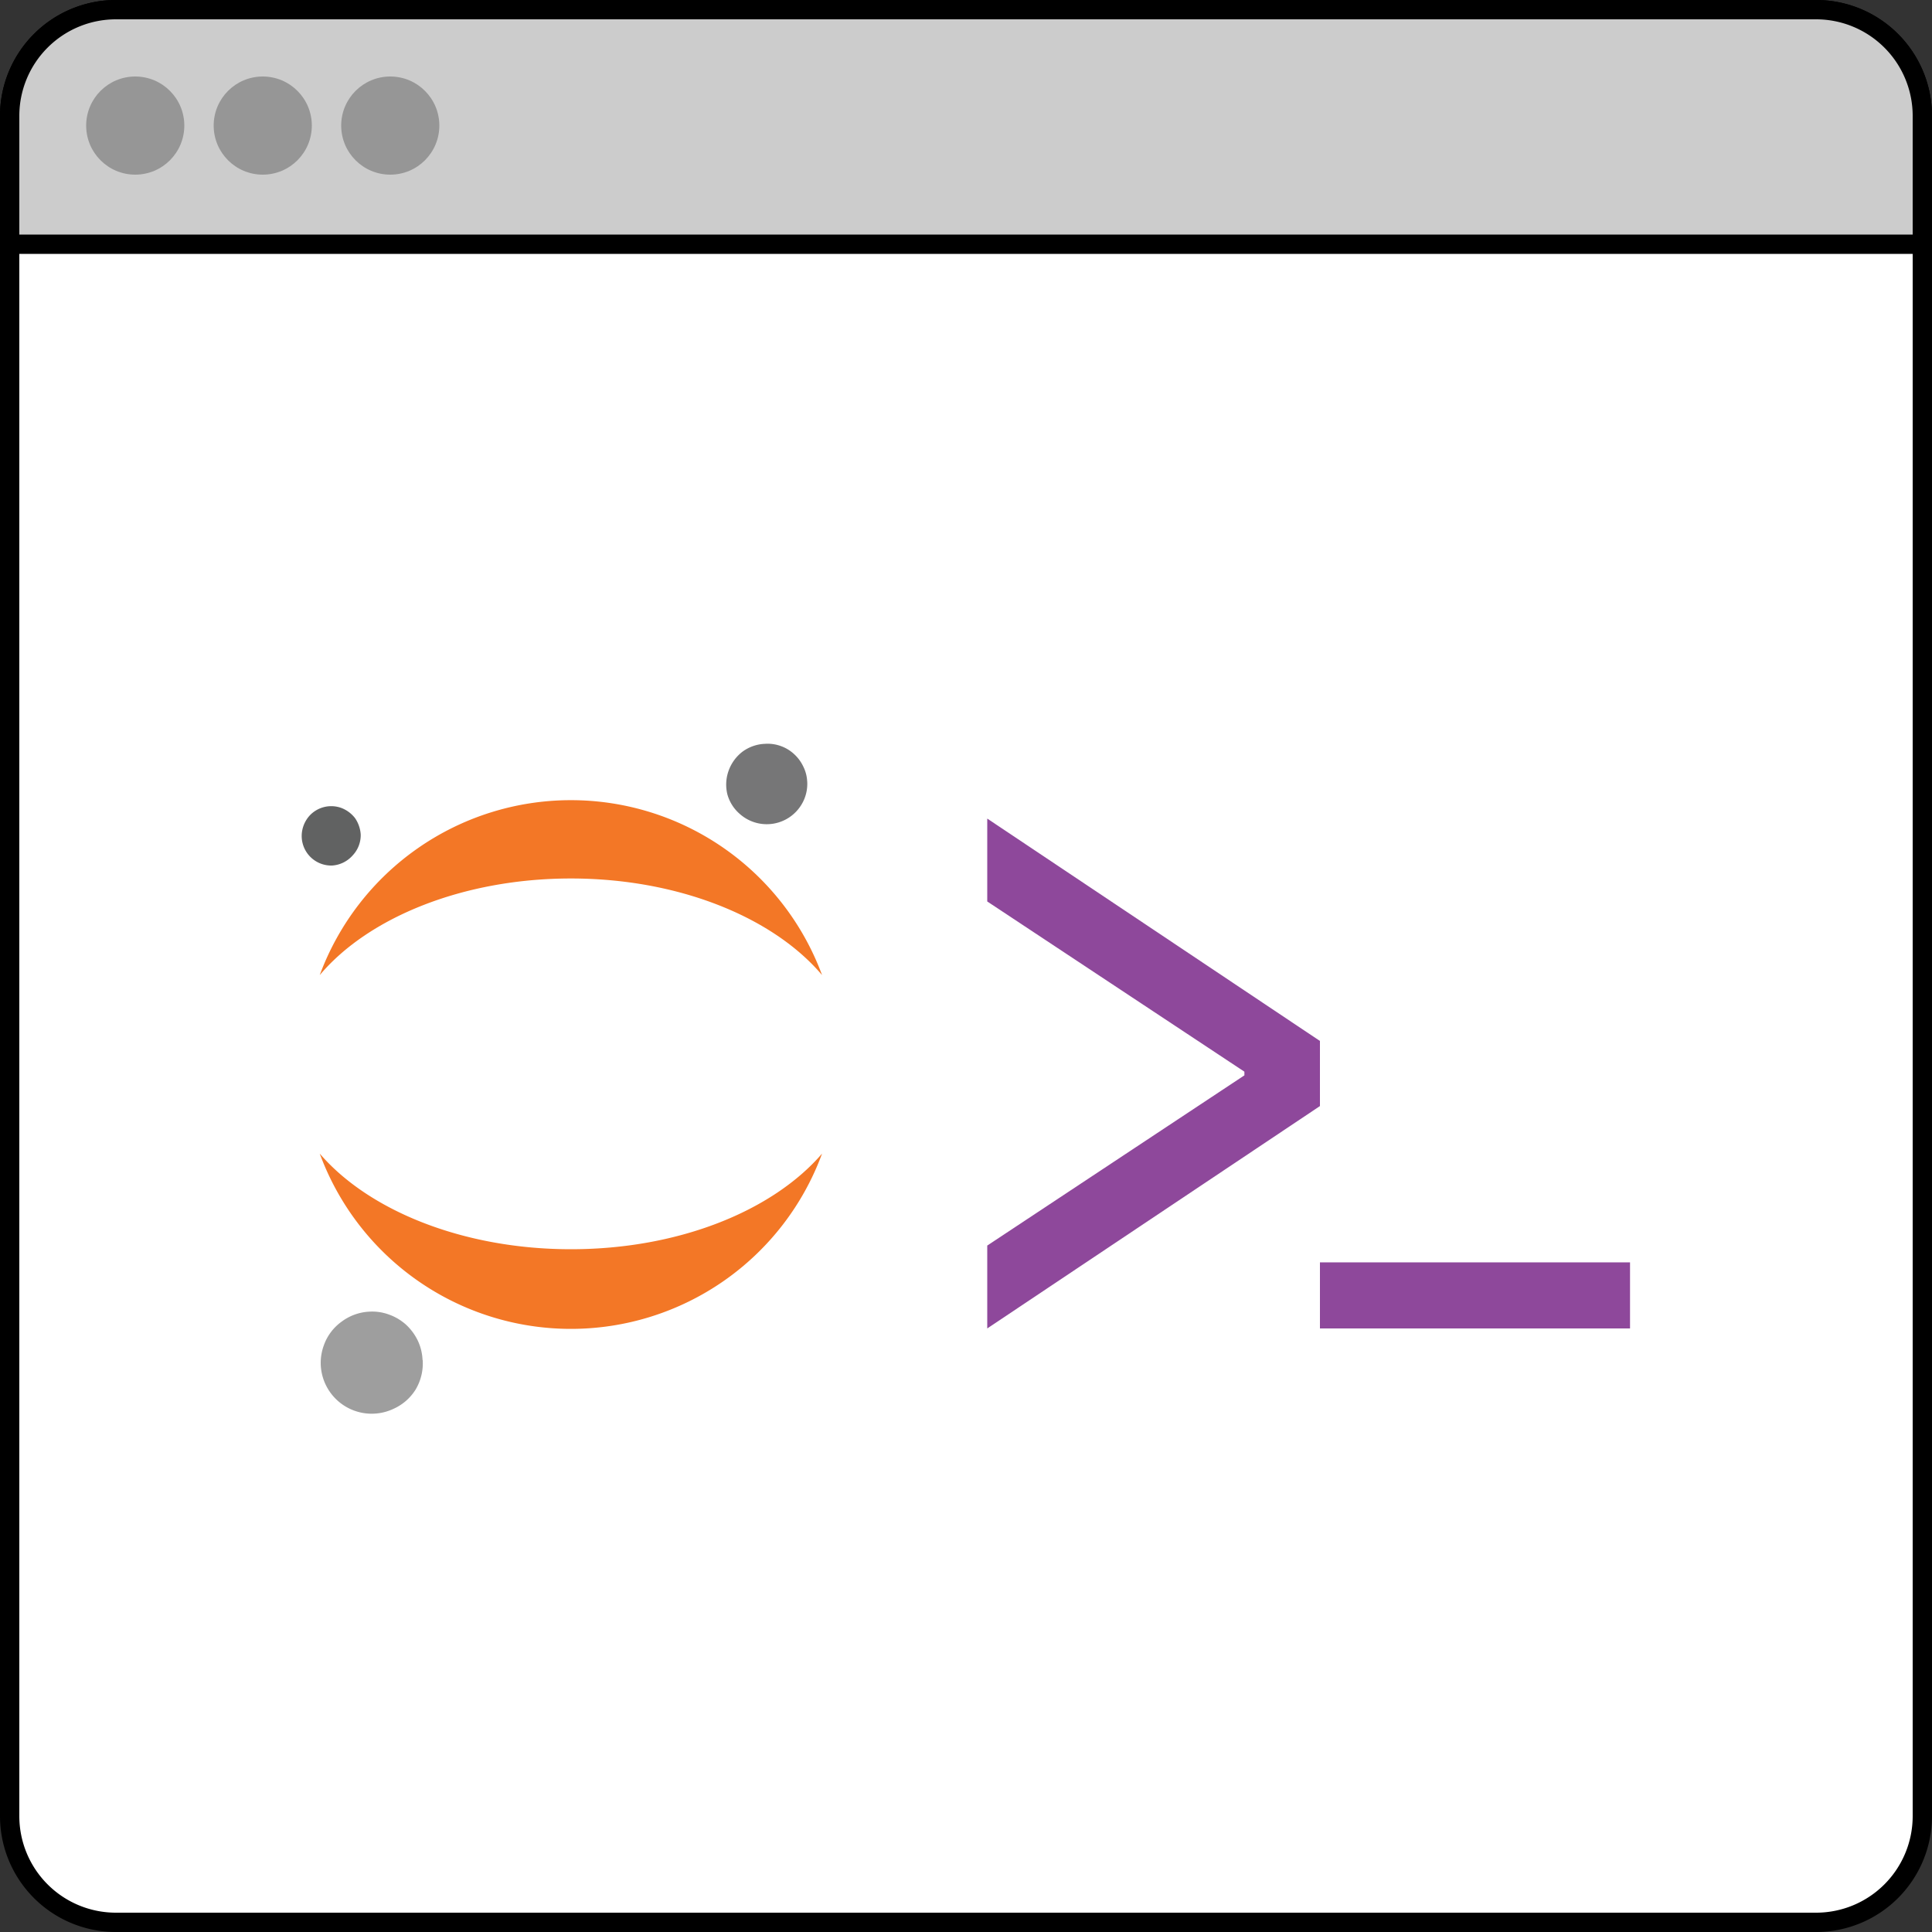 <svg xmlns="http://www.w3.org/2000/svg" viewBox="0 0 100 100"><rect x="0" y="0" width="100" height="100" fill="#333333" stroke="none"/><g id="Layer_2" data-name="Layer 2"><g id="environment-standard"><rect x="0.5" y="0.5" width="99" height="99" rx="5.5" fill="#fff"/><path d="M94,1a5,5,0,0,1,5,5V94a5,5,0,0,1-5,5H6a5,5,0,0,1-5-5V6A5,5,0,0,1,6,1H94m0-1H6A6,6,0,0,0,0,6V94a6,6,0,0,0,6,6H94a6,6,0,0,0,6-6V6a6,6,0,0,0-6-6Z"/><path d="M.5,12.64V6A5.51,5.51,0,0,1,6,.5H94A5.51,5.51,0,0,1,99.5,6v6.64Z" fill="#ccc"/><path d="M94,1a5,5,0,0,1,5,5v6.14H1V6A5,5,0,0,1,6,1H94m0-1H6A6,6,0,0,0,0,6v7.14H100V6a6,6,0,0,0-6-6Z"/><circle cx="7" cy="6.5" r="2.54" fill="#969696"/><circle cx="13.6" cy="6.5" r="2.54" fill="#969696"/><circle cx="20.2" cy="6.5" r="2.54" fill="#969696"/><rect x="68.32" y="65.34" width="16.05" height="3.42" fill="#8e489b"/><path d="M51.1,64.47l13.31-8.81v-.19L51.1,46.66V42.37L68.32,53.88v3.37L51.1,68.76Z" fill="#8e489b"/><g id="Canvas"><g id="Group"><g id="Group-2" data-name="Group"><g id="g"><g id="path"><g id="path16_fill" data-name="path16 fill"><path id="path7_fill" data-name="path7 fill" d="M41.78,40.43a2.06,2.06,0,0,1-.28,1.19,2.1,2.1,0,0,1-3.22.5,2.07,2.07,0,0,1-.63-1,2.12,2.12,0,0,1,.06-1.22,2.15,2.15,0,0,1,.73-1,2.11,2.11,0,0,1,1.16-.4,2,2,0,0,1,.8.11,2,2,0,0,1,.7.42,2.07,2.07,0,0,1,.48.65,1.92,1.92,0,0,1,.2.78Z" fill="#767677"/></g></g><g id="path-2" data-name="path"><g id="path17_fill" data-name="path17 fill"><path id="path8_fill" data-name="path8 fill" d="M29.55,64.66c-5.57,0-10.47-2-13-4.95a13.85,13.85,0,0,0,26,0C40,62.67,35.14,64.66,29.55,64.66Z" fill="#f37726"/></g></g><g id="path-3" data-name="path"><g id="path18_fill" data-name="path18 fill"><path id="path9_fill" data-name="path9 fill" d="M29.55,45.47c5.56,0,10.46,2,13,5a13.86,13.86,0,0,0-26,0C19.08,47.47,24,45.47,29.55,45.47Z" fill="#f37726"/></g></g><g id="path-4" data-name="path"><g id="path19_fill" data-name="path19 fill"><path id="path10_fill" data-name="path10 fill" d="M21.88,70.41a2.65,2.65,0,0,1-.36,1.5,2.59,2.59,0,0,1-1.13,1,2.64,2.64,0,0,1-3.71-1.73,2.61,2.61,0,0,1,.08-1.54,2.55,2.55,0,0,1,.92-1.23,2.61,2.61,0,0,1,1.45-.52,2.51,2.51,0,0,1,1,.15,2.63,2.63,0,0,1,.88.52,2.74,2.74,0,0,1,.61.82,2.58,2.58,0,0,1,.25,1Z" fill="#9e9e9e"/></g></g><g id="path-5" data-name="path"><g id="path20_fill" data-name="path20 fill"><path id="path11_fill" data-name="path11 fill" d="M17.19,44.8A1.53,1.53,0,0,1,15.64,43a1.59,1.59,0,0,1,.39-.79,1.53,1.53,0,0,1,1.64-.39,1.63,1.63,0,0,1,.71.53,1.69,1.69,0,0,1,.29.84,1.52,1.52,0,0,1-.42,1.09A1.55,1.55,0,0,1,17.19,44.8Z" fill="#616262"/></g></g></g></g></g></g></g></g></svg>